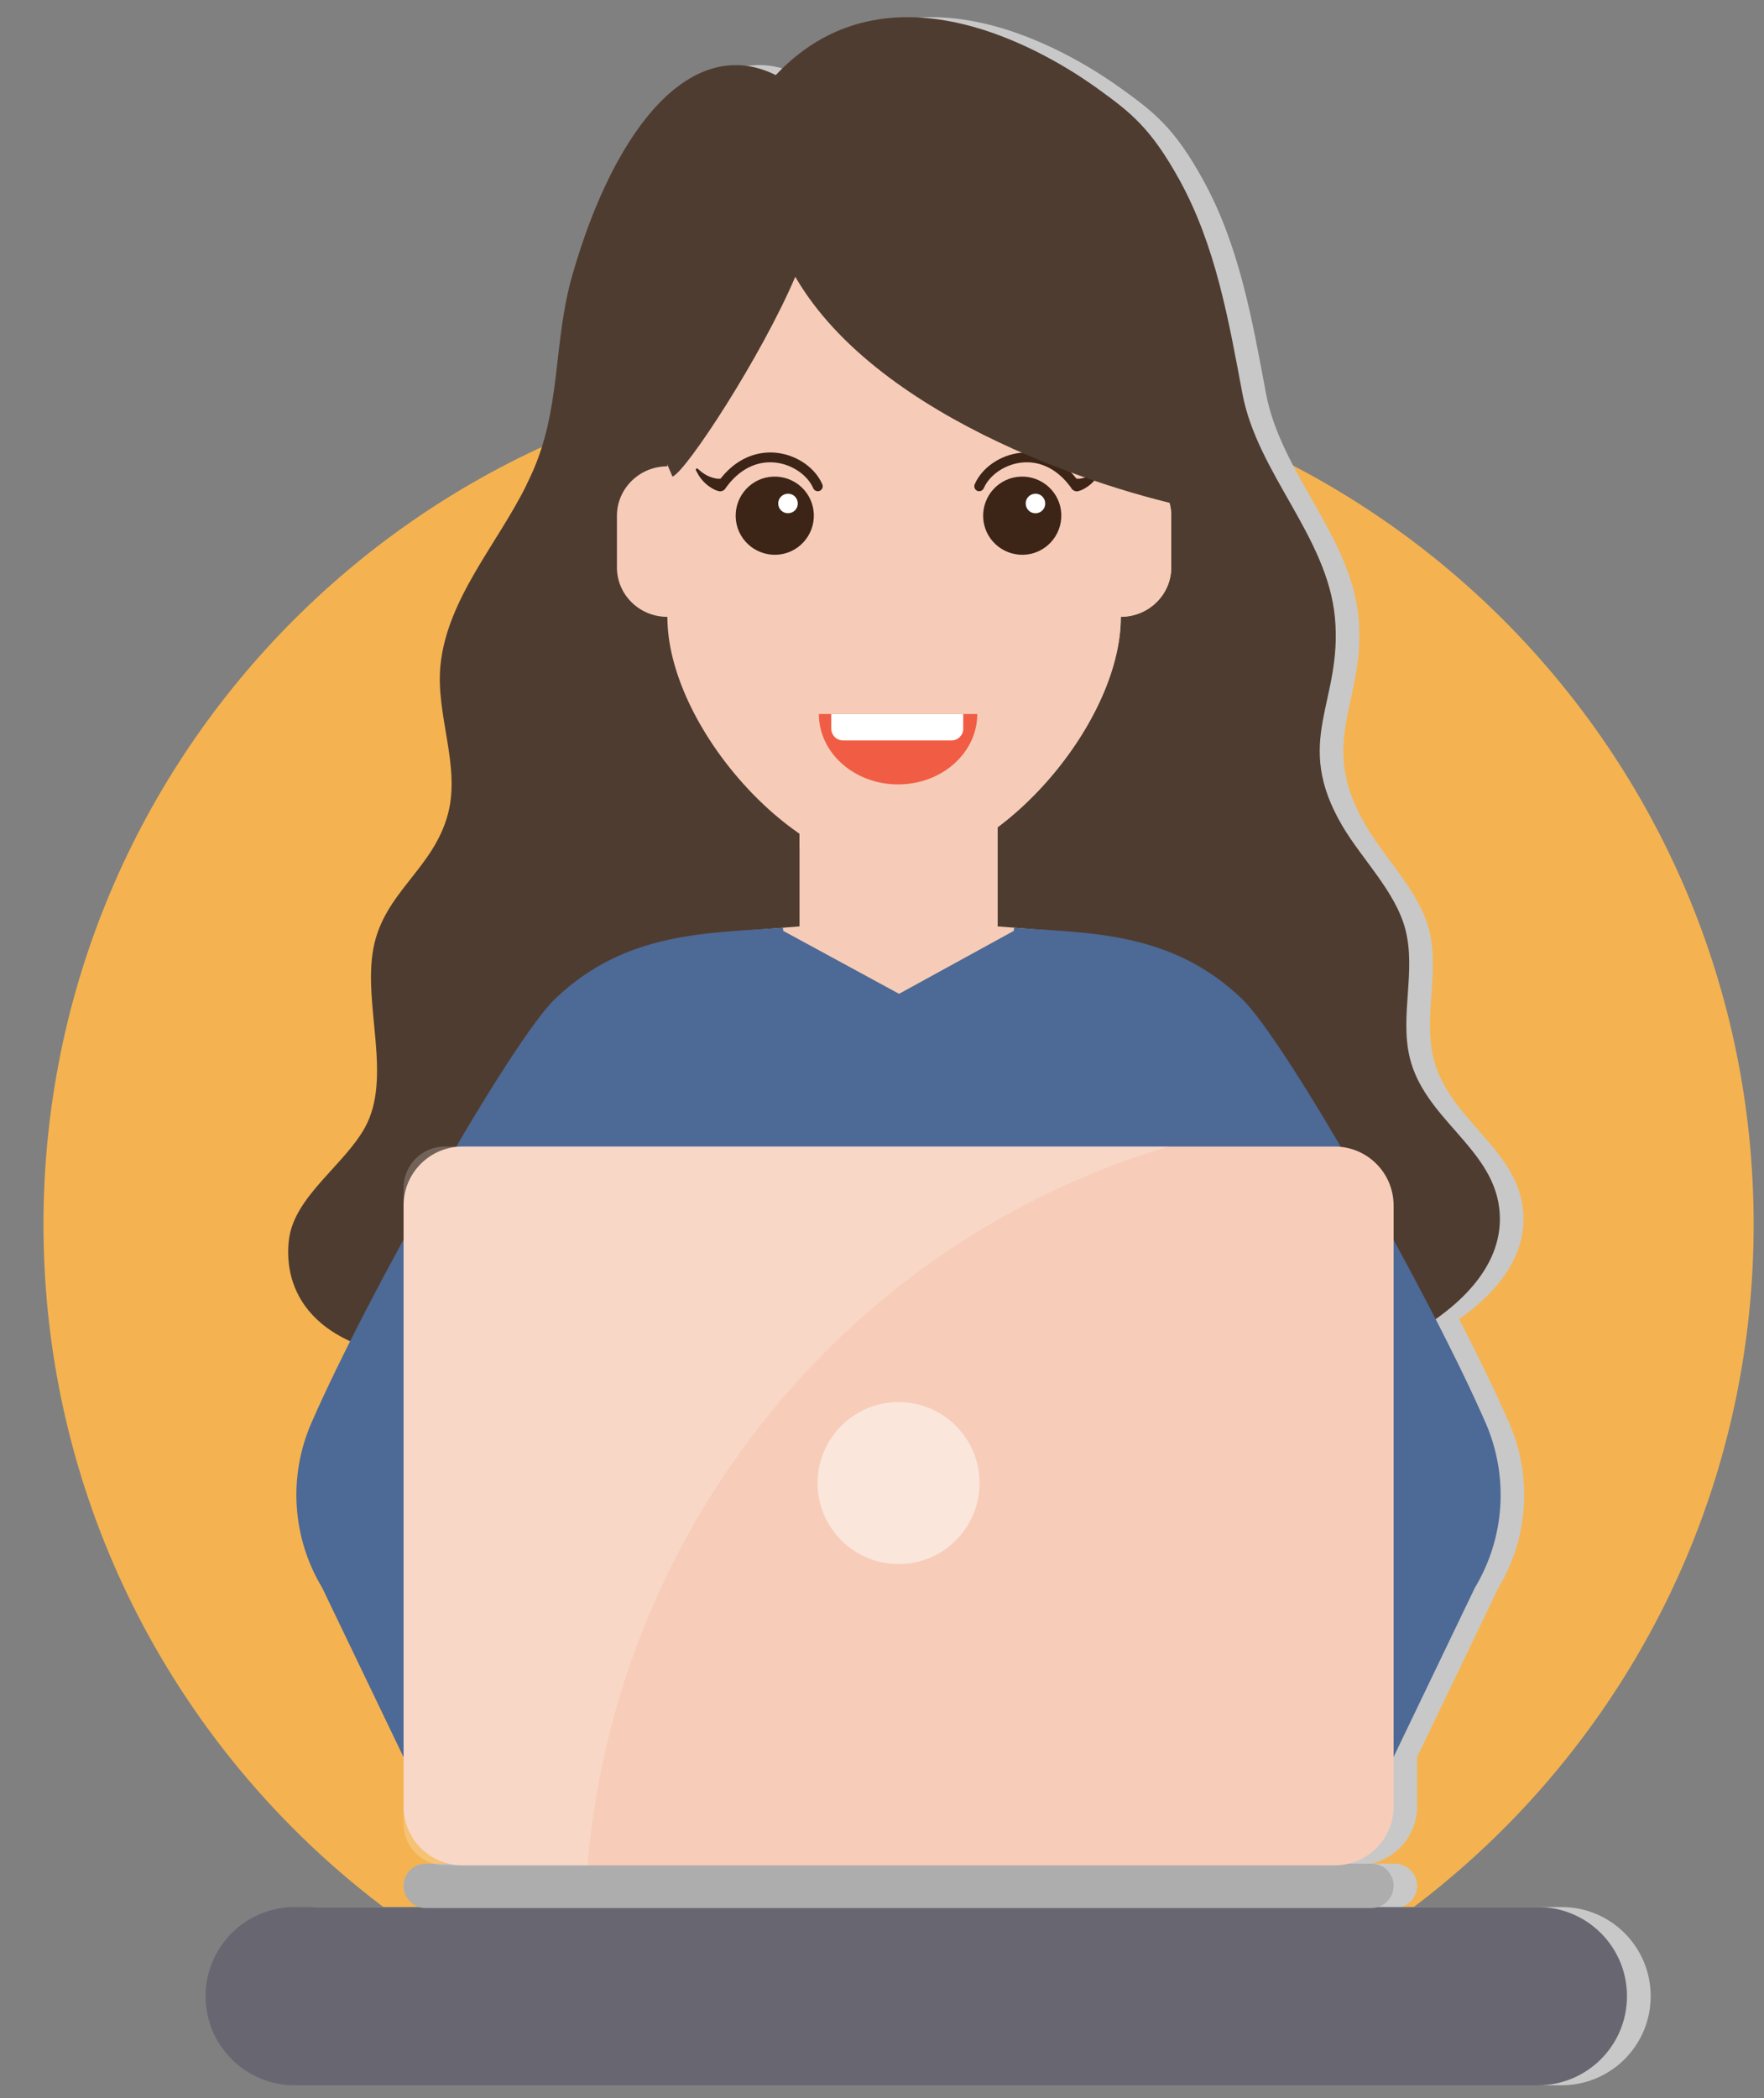 <svg width="37" height="44" viewBox="0 0 37 44" fill="none" xmlns="http://www.w3.org/2000/svg">
<rect x="0" y="0" width="37" height="44" fill="#808080" stroke="none"/>
<path d="M18.847 43.615C28.753 43.615 36.783 35.585 36.783 25.68C36.783 15.774 28.753 7.745 18.847 7.745C8.942 7.745 0.912 15.774 0.912 25.68C0.912 35.585 8.942 43.615 18.847 43.615Z" fill="#F4B350"/>
<g style="mix-blend-mode:multiply">
<path d="M32.752 39.996H29.387C29.58 39.939 29.724 39.763 29.724 39.551C29.724 39.294 29.516 39.086 29.259 39.086H28.765C29.313 38.96 29.724 38.47 29.724 37.885V36.851L31.429 33.301C32.06 32.253 32.144 30.968 31.657 29.848C31.385 29.225 31.019 28.468 30.606 27.665C31.392 27.111 32.072 26.317 31.939 25.316C31.773 24.053 30.361 23.452 30.062 22.169C29.857 21.291 30.203 20.357 29.971 19.484C29.763 18.698 29.064 18.023 28.653 17.324C27.59 15.519 28.661 14.736 28.495 12.951C28.337 11.252 26.868 9.927 26.554 8.251C26.265 6.706 25.996 5.154 25.237 3.777C24.639 2.689 24.213 2.358 23.526 1.863C22.881 1.398 19.274 -1.094 16.767 1.574C15.022 0.706 13.4 2.625 12.498 5.776C12.083 7.225 12.278 8.592 11.623 9.989C11.596 10.048 11.566 10.108 11.539 10.165C10.935 11.393 9.877 12.545 9.734 13.944C9.628 14.978 10.154 16.046 9.895 17.052C9.591 18.226 8.545 18.703 8.325 19.895C8.107 21.072 8.728 22.597 8.149 23.645C7.717 24.429 6.688 25.079 6.56 25.964C6.488 26.458 6.535 27.526 7.84 28.125C7.524 28.755 7.242 29.343 7.025 29.845C6.538 30.965 6.622 32.253 7.252 33.299L8.958 36.851V38.255C8.958 38.653 9.23 38.987 9.598 39.086H9.425C9.168 39.086 8.96 39.294 8.96 39.551C8.96 39.763 9.104 39.939 9.296 39.996H6.678C5.645 39.996 4.81 40.831 4.81 41.865C4.81 42.898 5.645 43.733 6.678 43.733H32.755C33.788 43.733 34.623 42.898 34.623 41.865C34.623 40.831 33.788 39.996 32.755 39.996H32.752Z" fill="#C8C8C8"/>
</g>
<path d="M11.044 10.165C11.073 10.106 11.101 10.049 11.128 9.99C11.783 8.591 11.59 7.224 12.003 5.777C12.905 2.626 14.527 0.707 16.272 1.575C18.779 -1.093 22.386 1.399 23.031 1.864C23.716 2.359 24.141 2.687 24.742 3.778C25.498 5.154 25.77 6.707 26.059 8.252C26.373 9.928 27.842 11.253 28 12.952C28.166 14.736 27.095 15.52 28.158 17.325C28.571 18.024 29.268 18.699 29.476 19.485C29.706 20.358 29.36 21.293 29.567 22.17C29.869 23.453 31.278 24.054 31.444 25.317C31.609 26.573 30.502 27.503 29.508 28.039C27.928 28.892 26.027 28.788 24.237 28.662C19.147 28.303 14.025 29.006 8.947 28.519C6.077 28.244 5.971 26.617 6.065 25.967C6.193 25.082 7.222 24.43 7.654 23.648C8.233 22.6 7.612 21.078 7.83 19.898C8.05 18.707 9.096 18.23 9.4 17.055C9.659 16.049 9.133 14.981 9.239 13.948C9.382 12.549 10.441 11.397 11.044 10.168V10.165Z" fill="#4F3C30"/>
<path d="M20.923 19.429V16.781H16.77V19.429L15.731 19.511L16.77 26.205H20.923L21.961 19.511L20.923 19.429Z" fill="#F6CCB8"/>
<g style="mix-blend-mode:multiply">
<path d="M16.77 16.798V17.76L20.924 19.429V16.798H16.77Z" fill="#F6CCB8"/>
</g>
<path d="M31.163 29.846C29.968 27.107 26.96 21.824 26.05 20.949C24.564 19.523 22.836 19.575 21.271 19.456L21.264 19.523L18.858 20.843L16.429 19.523L16.421 19.456C14.856 19.575 13.128 19.525 11.643 20.949C10.73 21.824 7.724 27.107 6.53 29.846C6.043 30.966 6.127 32.254 6.758 33.3L9.816 39.666H18.186L18.846 37.174L19.506 39.666H27.877L30.935 33.3C31.566 32.252 31.649 30.966 31.163 29.846Z" fill="#4D6996"/>
<path d="M23.51 9.78V7.62C23.51 5.326 20.855 2.428 18.754 2.428C16.653 2.428 13.998 5.326 13.998 7.62V9.78C13.414 9.78 12.94 10.245 12.94 10.819V11.899C12.94 12.473 13.412 12.937 13.998 12.937C13.998 15.231 16.653 18.213 18.754 18.213C20.855 18.213 23.51 15.231 23.51 12.937C24.094 12.937 24.568 12.473 24.568 11.899V10.819C24.568 10.245 24.096 9.78 23.51 9.78Z" fill="#F6CCB8"/>
<g style="mix-blend-mode:multiply" opacity="0.8">
<path d="M18.752 14.369V18.211C20.854 18.211 23.509 15.229 23.509 12.935C24.092 12.935 24.567 12.47 24.567 11.897V10.817C24.567 10.243 24.095 9.778 23.509 9.778V7.618C23.509 5.324 20.854 2.426 18.752 2.426V10.836C17.981 12.448 17.694 14.159 17.694 14.159L18.752 14.367V14.369Z" fill="#F6CCB8"/>
</g>
<g style="mix-blend-mode:multiply">
<path d="M17.07 10.994C17.085 11.446 16.732 11.827 16.279 11.842C15.827 11.857 15.446 11.503 15.431 11.05C15.416 10.598 15.77 10.217 16.222 10.203C16.675 10.188 17.055 10.541 17.07 10.994Z" fill="#F6CCB8"/>
</g>
<path d="M17.07 10.787C17.085 11.239 16.732 11.62 16.279 11.635C15.827 11.649 15.446 11.296 15.431 10.844C15.416 10.391 15.77 10.01 16.222 9.996C16.675 9.981 17.055 10.334 17.07 10.787Z" fill="#3C2417"/>
<path d="M16.734 10.552C16.739 10.665 16.65 10.759 16.536 10.764C16.422 10.769 16.328 10.68 16.323 10.566C16.319 10.453 16.407 10.359 16.521 10.354C16.635 10.349 16.729 10.438 16.734 10.552Z" fill="white"/>
<path d="M17.248 10.158C17.097 9.807 16.709 9.54 16.284 9.496C16.022 9.469 15.533 9.506 15.112 10.04C15.092 10.04 15.073 10.04 15.05 10.04C15.004 10.035 14.939 10.02 14.875 9.993C14.746 9.941 14.638 9.832 14.638 9.832C14.63 9.825 14.618 9.822 14.608 9.827C14.596 9.834 14.591 9.849 14.596 9.862C14.596 9.862 14.613 9.896 14.643 9.948C14.672 10 14.722 10.067 14.781 10.124C14.84 10.183 14.915 10.232 14.974 10.262C15.004 10.277 15.031 10.289 15.053 10.294C15.073 10.302 15.092 10.304 15.09 10.304C15.147 10.309 15.199 10.279 15.224 10.232C15.498 9.847 15.869 9.659 16.262 9.701C16.61 9.738 16.937 9.96 17.058 10.24C17.08 10.292 17.142 10.316 17.194 10.294C17.246 10.272 17.27 10.21 17.248 10.158Z" fill="#3C2417"/>
<g style="mix-blend-mode:multiply">
<path d="M22.261 10.994C22.275 11.446 21.922 11.827 21.47 11.842C21.017 11.857 20.636 11.503 20.622 11.05C20.607 10.598 20.96 10.217 21.413 10.203C21.865 10.188 22.246 10.541 22.261 10.994Z" fill="#F6CCB8"/>
</g>
<path d="M22.261 10.787C22.275 11.239 21.922 11.62 21.47 11.635C21.017 11.649 20.636 11.296 20.622 10.844C20.607 10.391 20.96 10.01 21.413 9.996C21.865 9.981 22.246 10.334 22.261 10.787Z" fill="#3C2417"/>
<path d="M21.924 10.552C21.929 10.666 21.84 10.76 21.727 10.765C21.613 10.77 21.519 10.681 21.514 10.567C21.509 10.453 21.598 10.359 21.712 10.354C21.825 10.349 21.919 10.438 21.924 10.552Z" fill="white"/>
<path d="M20.444 10.158C20.595 9.807 20.983 9.54 21.408 9.496C21.67 9.469 22.159 9.506 22.58 10.04C22.599 10.04 22.619 10.04 22.641 10.04C22.688 10.035 22.753 10.02 22.817 9.993C22.945 9.941 23.054 9.832 23.054 9.832C23.062 9.825 23.074 9.822 23.084 9.827C23.096 9.834 23.101 9.849 23.096 9.862C23.096 9.862 23.079 9.896 23.049 9.948C23.02 10 22.97 10.067 22.911 10.124C22.852 10.183 22.777 10.232 22.718 10.262C22.688 10.277 22.661 10.289 22.639 10.294C22.619 10.302 22.599 10.304 22.602 10.304C22.545 10.309 22.493 10.279 22.468 10.232C22.194 9.847 21.823 9.659 21.43 9.701C21.081 9.738 20.755 9.96 20.634 10.24C20.612 10.292 20.55 10.316 20.498 10.294C20.446 10.272 20.422 10.21 20.444 10.158Z" fill="#3C2417"/>
<path d="M25.408 10.73C24.385 9.543 24.666 8.401 24.55 8.023C24.214 6.91 24.291 5.852 23.836 4.782C22.437 1.472 15.589 0.194 13.576 6.374C13.26 7.346 13.688 9.064 14.105 9.996C14.387 9.897 15.967 7.482 16.681 5.805C18.439 8.836 23.383 10.379 25.406 10.732L25.408 10.73Z" fill="#4F3C30"/>
<path d="M20.498 14.975C20.498 15.791 19.754 16.451 18.837 16.451C17.92 16.451 17.176 15.791 17.176 14.975H20.498Z" fill="#F05D44"/>
<path d="M17.436 14.976H20.204V15.282C20.204 15.418 20.093 15.529 19.957 15.529H17.683C17.547 15.529 17.436 15.418 17.436 15.282V14.976Z" fill="white"/>
<path d="M32.257 39.996H6.181C5.148 39.996 4.312 40.832 4.312 41.865C4.312 42.898 5.148 43.734 6.181 43.734H32.257C33.291 43.734 34.126 42.898 34.126 41.865C34.126 40.832 33.291 39.996 32.257 39.996Z" fill="#686671"/>
<path d="M28.766 40.016H8.93C8.672 40.016 8.465 39.808 8.465 39.551C8.465 39.294 8.672 39.086 8.93 39.086H28.766C29.023 39.086 29.231 39.294 29.231 39.551C29.231 39.808 29.023 40.016 28.766 40.016Z" fill="#ADADAE"/>
<path d="M27.995 24.046H9.701C9.018 24.046 8.465 24.599 8.465 25.282V37.885C8.465 38.568 9.018 39.121 9.701 39.121H27.995C28.677 39.121 29.231 38.568 29.231 37.885V25.282C29.231 24.599 28.677 24.046 27.995 24.046Z" fill="#F7CDB9"/>
<path opacity="0.5" d="M18.848 32.802C19.786 32.802 20.546 32.042 20.546 31.104C20.546 30.166 19.786 29.405 18.848 29.405C17.91 29.405 17.149 30.166 17.149 31.104C17.149 32.042 17.91 32.802 18.848 32.802Z" fill="white"/>
<path opacity="0.2" d="M24.509 24.046H9.33C8.853 24.046 8.465 24.434 8.465 24.911V38.256C8.465 38.733 8.853 39.121 9.33 39.121H12.321C12.934 31.937 17.886 26.009 24.509 24.046Z" fill="white"/>
</svg>
